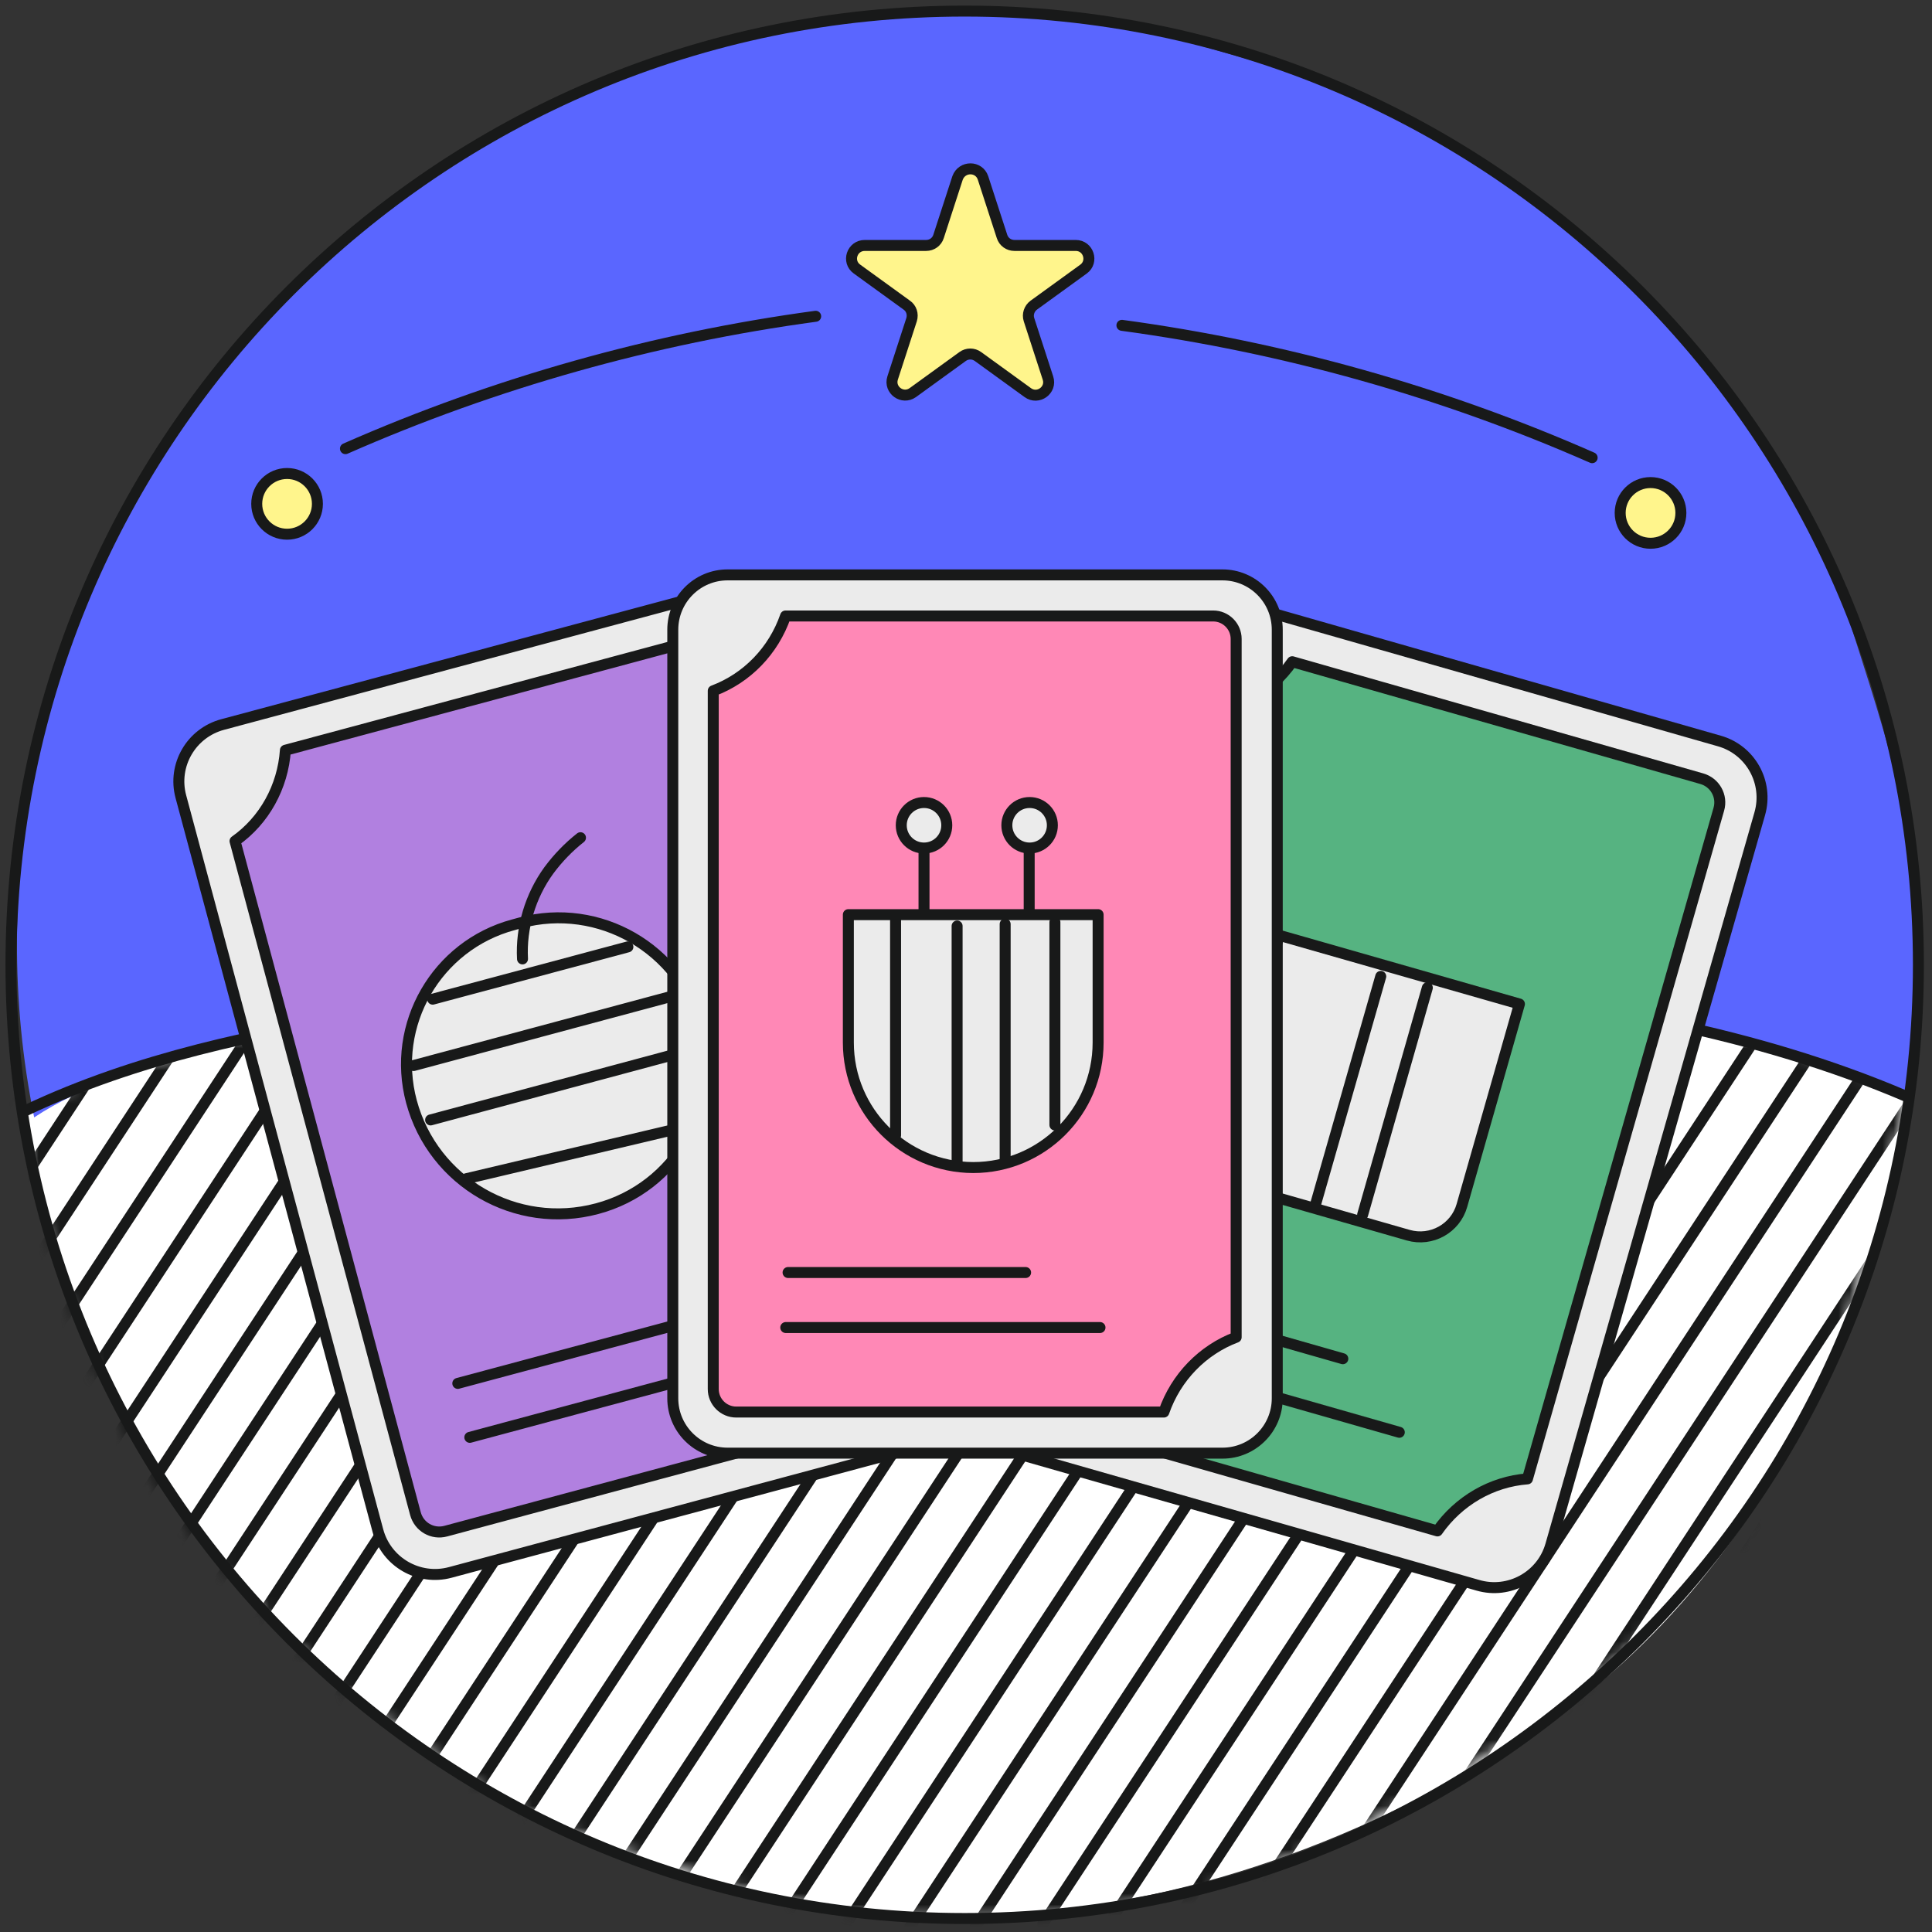 <svg width="176" height="176" viewBox="0 0 176 176" fill="none" xmlns="http://www.w3.org/2000/svg">
<rect x="0" y="0" width="176" height="176" fill="#333333" stroke="none"/>
<path d="M74.225 86.873C46.577 86.105 15.025 96.153 2.224 101.273C2.224 104.153 5.366 135.836 36.785 157.914C72.305 182.875 109.746 177.114 139.506 157.914C163.315 142.554 172.467 113.114 174.067 100.313C173.107 99.673 168.691 97.625 158.707 94.553C146.226 90.713 108.786 87.833 74.225 86.873Z" fill="white"/>
<mask id="mask0_457_6587" style="mask-type:luminance" maskUnits="userSpaceOnUse" x="1" y="91" width="173" height="84">
<path d="M2.69 104.595C5.339 119.974 11.618 135.815 23.368 146.068C25.903 148.276 29.724 153.402 32.68 154.976C36.847 157.185 42.204 162.177 46.428 164.269C52.86 167.418 67.394 172.602 76.342 174.004C87.747 175.79 104.566 174.081 111.901 171.393C128.912 165.172 146.845 154.304 156.196 141.479C159.652 140.595 158.922 138.714 160.516 135.546C161.553 133.491 163.818 131.955 164.049 129.671C164.241 127.751 166.852 125.677 167.351 123.795C169.367 116.096 171.364 108.397 173.495 100.697C170.845 98.067 167.14 96.819 163.53 95.859C126.435 86.028 87.209 96.608 48.847 95.11C45.295 94.976 41.762 94.726 38.287 94.035C36.156 93.593 34.044 92.998 31.855 92.883C29.109 92.729 26.383 93.363 23.714 94.035C16.322 95.916 9.026 98.144 1.845 100.755C2.133 102.214 2.517 103.654 2.69 104.595Z" fill="white"/>
</mask>
<g mask="url(#mask0_457_6587)">
<path d="M197.322 83.129L138.128 173.294" stroke="#181919" stroke-miterlimit="10" stroke-linecap="round" stroke-linejoin="round"/>
<path d="M191.159 83.417L131.965 173.581" stroke="#181919" stroke-miterlimit="10" stroke-linecap="round" stroke-linejoin="round"/>
<path d="M184.996 83.705L125.801 173.87" stroke="#181919" stroke-miterlimit="10" stroke-linecap="round" stroke-linejoin="round"/>
<path d="M178.833 83.993L119.638 174.157" stroke="#181919" stroke-miterlimit="10" stroke-linecap="round" stroke-linejoin="round"/>
<path d="M172.669 84.281L113.475 174.445" stroke="#181919" stroke-miterlimit="10" stroke-linecap="round" stroke-linejoin="round"/>
<path d="M166.506 84.569L107.312 174.734" stroke="#181919" stroke-miterlimit="10" stroke-linecap="round" stroke-linejoin="round"/>
<path d="M160.343 84.857L101.148 175.022" stroke="#181919" stroke-miterlimit="10" stroke-linecap="round" stroke-linejoin="round"/>
<path d="M154.179 85.145L94.985 175.31" stroke="#181919" stroke-miterlimit="10" stroke-linecap="round" stroke-linejoin="round"/>
<path d="M148.016 85.414L88.822 175.598" stroke="#181919" stroke-miterlimit="10" stroke-linecap="round" stroke-linejoin="round"/>
<path d="M141.853 85.702L82.658 175.886" stroke="#181919" stroke-miterlimit="10" stroke-linecap="round" stroke-linejoin="round"/>
<path d="M135.689 85.99L76.495 176.174" stroke="#181919" stroke-miterlimit="10" stroke-linecap="round" stroke-linejoin="round"/>
<path d="M129.526 86.278L70.332 176.462" stroke="#181919" stroke-miterlimit="10" stroke-linecap="round" stroke-linejoin="round"/>
<path d="M123.363 86.566L64.169 176.75" stroke="#181919" stroke-miterlimit="10" stroke-linecap="round" stroke-linejoin="round"/>
<path d="M117.2 86.854L58.005 177.038" stroke="#181919" stroke-miterlimit="10" stroke-linecap="round" stroke-linejoin="round"/>
<path d="M111.037 87.142L51.842 177.325" stroke="#181919" stroke-miterlimit="10" stroke-linecap="round" stroke-linejoin="round"/>
<path d="M104.873 87.43L45.679 177.614" stroke="#181919" stroke-miterlimit="10" stroke-linecap="round" stroke-linejoin="round"/>
<path d="M98.71 87.718L39.516 177.901" stroke="#181919" stroke-miterlimit="10" stroke-linecap="round" stroke-linejoin="round"/>
<path d="M92.546 88.006L33.352 178.19" stroke="#181919" stroke-miterlimit="10" stroke-linecap="round" stroke-linejoin="round"/>
<path d="M86.383 88.294L27.189 178.478" stroke="#181919" stroke-miterlimit="10" stroke-linecap="round" stroke-linejoin="round"/>
<path d="M80.22 88.582L21.026 178.766" stroke="#181919" stroke-miterlimit="10" stroke-linecap="round" stroke-linejoin="round"/>
<path d="M74.057 88.87L14.863 179.054" stroke="#181919" stroke-miterlimit="10" stroke-linecap="round" stroke-linejoin="round"/>
<path d="M67.893 89.158L8.699 179.342" stroke="#181919" stroke-miterlimit="10" stroke-linecap="round" stroke-linejoin="round"/>
<path d="M61.73 89.446L2.536 179.63" stroke="#181919" stroke-miterlimit="10" stroke-linecap="round" stroke-linejoin="round"/>
<path d="M55.567 89.734L-3.627 179.917" stroke="#181919" stroke-miterlimit="10" stroke-linecap="round" stroke-linejoin="round"/>
<path d="M49.404 90.022L-9.791 180.205" stroke="#181919" stroke-miterlimit="10" stroke-linecap="round" stroke-linejoin="round"/>
<path d="M43.24 90.31L-15.954 180.494" stroke="#181919" stroke-miterlimit="10" stroke-linecap="round" stroke-linejoin="round"/>
<path d="M37.077 90.598L-22.117 180.782" stroke="#181919" stroke-miterlimit="10" stroke-linecap="round" stroke-linejoin="round"/>
<path d="M30.914 90.886L-28.281 181.07" stroke="#181919" stroke-miterlimit="10" stroke-linecap="round" stroke-linejoin="round"/>
<path d="M24.75 91.174L-34.444 181.358" stroke="#181919" stroke-miterlimit="10" stroke-linecap="round" stroke-linejoin="round"/>
<path d="M18.587 91.462L-40.607 181.646" stroke="#181919" stroke-miterlimit="10" stroke-linecap="round" stroke-linejoin="round"/>
<path d="M12.424 91.75L-46.77 181.934" stroke="#181919" stroke-miterlimit="10" stroke-linecap="round" stroke-linejoin="round"/>
<path d="M6.261 92.038L-52.934 182.222" stroke="#181919" stroke-miterlimit="10" stroke-linecap="round" stroke-linejoin="round"/>
</g>
<path d="M173.956 99.757C154.468 93.325 135.517 87.238 115.165 86.086C105.488 85.529 95.792 86.24 86.134 86.95C63.171 88.621 40.053 90.329 17.762 96.032C12.655 97.337 7.509 98.893 3.112 101.792C-1.189 80.595 3.477 57.535 15.688 39.391C27.9 21.247 47.503 7.288 69.296 3.16C81.084 0.299 93.545 0.28 105.354 3.103C107.85 3.698 110.307 4.427 112.784 5.138C115.357 5.887 117.949 6.655 120.464 7.576C126.915 9.957 132.925 13.451 138.608 17.33C143.197 20.46 147.632 23.877 151.357 27.986C155.063 32.056 158.001 36.741 160.938 41.407C163.05 44.767 165.162 48.127 166.718 51.775C167.62 53.887 168.33 56.095 169.022 58.284C172.458 69.017 175.953 80.115 174.762 91.308C174.359 95.033 174.34 96.531 173.956 100.045C173.841 98.893 173.86 99.507 173.956 99.757Z" fill="#5A66FF"/>
<path d="M87.881 174.772C135.864 174.772 174.762 135.874 174.762 87.891C174.762 39.908 135.864 1.01 87.881 1.01C39.898 1.01 1 39.908 1 87.891C1 135.874 39.898 174.772 87.881 174.772Z" stroke="#181919" stroke-miterlimit="10"/>
<path d="M2.401 101.139C12.462 96.377 23.483 94.093 34.485 92.365C66.069 87.373 98.307 86.547 130.102 89.907C144.963 91.481 159.901 93.997 173.648 99.872" stroke="#181919" stroke-miterlimit="10" stroke-linecap="round" stroke-linejoin="round"/>
<path d="M34.428 139.444L16.476 72.569C15.708 69.708 17.416 66.771 20.277 66.003L63.055 54.521C65.916 53.753 68.873 55.443 69.641 58.323L87.593 125.197C88.361 128.058 86.653 130.996 83.792 131.764L41.014 143.245C38.153 144.013 35.196 142.305 34.428 139.444Z" fill="#EBEBEB" stroke="#181919" stroke-miterlimit="10" stroke-linecap="round" stroke-linejoin="round"/>
<path d="M82.659 121.146L66.224 59.878C65.897 58.668 64.668 57.958 63.459 58.284L25.999 68.345C25.769 71.686 24.079 74.739 21.41 76.621L37.846 137.889C38.172 139.098 39.401 139.809 40.61 139.482L78.07 129.421C78.3 126.08 79.99 123.047 82.659 121.146Z" fill="#B180E0" stroke="#181919" stroke-miterlimit="10" stroke-linecap="round" stroke-linejoin="round"/>
<path d="M41.705 126.023L62.614 120.416" stroke="#181919" stroke-miterlimit="10" stroke-linecap="round" stroke-linejoin="round"/>
<path d="M42.799 130.938L70.467 123.508" stroke="#181919" stroke-miterlimit="10" stroke-linecap="round" stroke-linejoin="round"/>
<path d="M54.396 110.106C47.023 112.083 39.458 107.706 37.481 100.352C35.599 93.344 39.766 86.125 46.774 84.243L47.407 84.07C54.588 82.15 61.98 86.413 63.919 93.594C65.859 100.794 61.596 108.186 54.396 110.106Z" fill="#EBEBEB" stroke="#181919" stroke-miterlimit="10" stroke-linecap="round" stroke-linejoin="round"/>
<path d="M42.473 107.379L62.748 102.579" stroke="#181919" stroke-miterlimit="10" stroke-linecap="round" stroke-linejoin="round"/>
<path d="M39.228 102.022L63.824 95.418" stroke="#181919" stroke-miterlimit="10" stroke-linecap="round" stroke-linejoin="round"/>
<path d="M37.673 97.069L62.288 90.464" stroke="#181919" stroke-miterlimit="10" stroke-linecap="round" stroke-linejoin="round"/>
<path d="M39.42 91.021L57.199 86.259" stroke="#181919" stroke-miterlimit="10" stroke-linecap="round" stroke-linejoin="round"/>
<path d="M47.599 87.353C47.446 84.512 48.31 81.612 49.999 79.289C50.825 78.176 51.785 77.177 52.88 76.313" stroke="#181919" stroke-miterlimit="10" stroke-linecap="round" stroke-linejoin="round"/>
<path d="M88.361 125.6L107.389 59.014C108.195 56.153 111.19 54.502 114.032 55.327L156.618 67.5C159.479 68.307 161.13 71.283 160.305 74.144L141.277 140.73C140.471 143.591 137.475 145.242 134.634 144.416L92.048 132.244C89.206 131.418 87.555 128.461 88.361 125.6Z" fill="#EBEBEB" stroke="#181919" stroke-miterlimit="10" stroke-linecap="round" stroke-linejoin="round"/>
<path d="M155.025 70.937L117.719 60.281C115.798 63.027 112.784 64.774 109.52 65.024L92.086 126.023C91.741 127.213 92.432 128.461 93.641 128.807L130.947 139.463C132.867 136.717 135.882 134.97 139.146 134.721L156.58 73.721C156.925 72.531 156.234 71.283 155.025 70.937Z" fill="#56B381" stroke="#181919" stroke-miterlimit="10" stroke-linecap="round" stroke-linejoin="round"/>
<path d="M111.286 103.558L116.528 85.203L138.416 91.462L133.175 109.818C132.579 111.911 130.391 113.12 128.298 112.525L114.013 108.435C111.901 107.84 110.691 105.67 111.286 103.558Z" fill="#EBEBEB" stroke="#181919" stroke-miterlimit="10" stroke-linecap="round" stroke-linejoin="round"/>
<path d="M125.783 88.947L119.869 109.626" stroke="#181919" stroke-miterlimit="10" stroke-linecap="round" stroke-linejoin="round"/>
<path d="M130.026 89.984L124.131 110.662" stroke="#181919" stroke-miterlimit="10" stroke-linecap="round" stroke-linejoin="round"/>
<path d="M101.514 117.824L122.327 123.776" stroke="#181919" stroke-miterlimit="10" stroke-linecap="round" stroke-linejoin="round"/>
<path d="M99.92 122.605L127.472 130.477" stroke="#181919" stroke-miterlimit="10" stroke-linecap="round" stroke-linejoin="round"/>
<path d="M61.289 127.386V57.363C61.289 54.617 63.516 52.371 66.281 52.371H111.363C114.109 52.371 116.355 54.598 116.355 57.363V127.386C116.355 130.132 114.128 132.378 111.363 132.378H66.281C63.516 132.378 61.289 130.132 61.289 127.386Z" fill="#EBEBEB" stroke="#181919" stroke-miterlimit="10" stroke-linecap="round" stroke-linejoin="round"/>
<path d="M112.611 121.818V58.207C112.611 57.055 111.67 56.114 110.518 56.114H71.561C70.466 59.282 68.047 61.778 64.975 62.93V126.541C64.975 127.693 65.916 128.634 67.068 128.634H106.025C107.12 125.466 109.558 122.97 112.611 121.818Z" fill="#FF88B6" stroke="#181919" stroke-miterlimit="10" stroke-linecap="round" stroke-linejoin="round"/>
<path d="M77.283 94.976V83.321H100.035V94.976C100.035 101.254 94.947 106.361 88.649 106.361C82.371 106.342 77.283 101.254 77.283 94.976Z" fill="#EBEBEB" stroke="#181919" stroke-miterlimit="10" stroke-linecap="round" stroke-linejoin="round"/>
<path d="M81.584 83.667V103.424" stroke="#181919" stroke-miterlimit="10" stroke-linecap="round" stroke-linejoin="round"/>
<path d="M87.19 84.358V105.882" stroke="#181919" stroke-miterlimit="10" stroke-linecap="round" stroke-linejoin="round"/>
<path d="M91.567 84.186V105.69" stroke="#181919" stroke-miterlimit="10" stroke-linecap="round" stroke-linejoin="round"/>
<path d="M96.099 84.012V102.483" stroke="#181919" stroke-miterlimit="10" stroke-linecap="round" stroke-linejoin="round"/>
<path d="M84.175 77.293V82.861" stroke="#181919" stroke-miterlimit="10" stroke-linecap="round" stroke-linejoin="round"/>
<path d="M93.756 77.293V82.861" stroke="#181919" stroke-miterlimit="10" stroke-linecap="round" stroke-linejoin="round"/>
<path d="M84.175 77.254C85.32 77.254 86.249 76.326 86.249 75.18C86.249 74.035 85.32 73.107 84.175 73.107C83.03 73.107 82.102 74.035 82.102 75.18C82.102 76.326 83.03 77.254 84.175 77.254Z" fill="#EBEBEB" stroke="#181919" stroke-miterlimit="10" stroke-linecap="round" stroke-linejoin="round"/>
<path d="M93.795 77.254C94.94 77.254 95.868 76.326 95.868 75.18C95.868 74.035 94.94 73.107 93.795 73.107C92.65 73.107 91.721 74.035 91.721 75.18C91.721 76.326 92.65 77.254 93.795 77.254Z" fill="#EBEBEB" stroke="#181919" stroke-miterlimit="10" stroke-linecap="round" stroke-linejoin="round"/>
<path d="M71.791 115.923H93.43" stroke="#181919" stroke-miterlimit="10" stroke-linecap="round" stroke-linejoin="round"/>
<path d="M71.58 120.935H100.207" stroke="#181919" stroke-miterlimit="10" stroke-linecap="round" stroke-linejoin="round"/>
<path d="M89.552 16.216L91.28 21.535C91.434 22.034 91.894 22.36 92.413 22.36H98C99.152 22.36 99.632 23.839 98.71 24.511L94.179 27.794C93.757 28.101 93.584 28.639 93.738 29.119L95.466 34.438C95.83 35.532 94.563 36.453 93.622 35.762L89.091 32.479C88.669 32.172 88.112 32.172 87.689 32.479L83.158 35.762C82.217 36.434 80.969 35.532 81.315 34.438L83.043 29.119C83.197 28.62 83.024 28.082 82.601 27.794L78.07 24.511C77.129 23.839 77.609 22.36 78.781 22.36H84.368C84.886 22.36 85.347 22.034 85.501 21.535L87.229 16.216C87.632 15.103 89.187 15.103 89.552 16.216Z" fill="#FFF58C" stroke="#181919" stroke-miterlimit="10" stroke-linecap="round" stroke-linejoin="round"/>
<path d="M31.47 40.87C45.083 34.879 59.56 30.809 74.306 28.812" stroke="#181919" stroke-miterlimit="10" stroke-linecap="round" stroke-linejoin="round"/>
<path d="M26.152 48.665C27.678 48.665 28.916 47.427 28.916 45.9C28.916 44.373 27.678 43.135 26.152 43.135C24.625 43.135 23.387 44.373 23.387 45.9C23.387 47.427 24.625 48.665 26.152 48.665Z" fill="#FFF58C" stroke="#181919" stroke-miterlimit="10" stroke-linecap="round" stroke-linejoin="round"/>
<path d="M145.04 41.695C131.427 35.705 116.95 31.634 102.204 29.637" stroke="#181919" stroke-miterlimit="10" stroke-linecap="round" stroke-linejoin="round"/>
<path d="M150.359 49.49C151.886 49.49 153.124 48.253 153.124 46.726C153.124 45.199 151.886 43.961 150.359 43.961C148.832 43.961 147.594 45.199 147.594 46.726C147.594 48.253 148.832 49.49 150.359 49.49Z" fill="#FFF58C" stroke="#181919" stroke-miterlimit="10" stroke-linecap="round" stroke-linejoin="round"/>
</svg>
